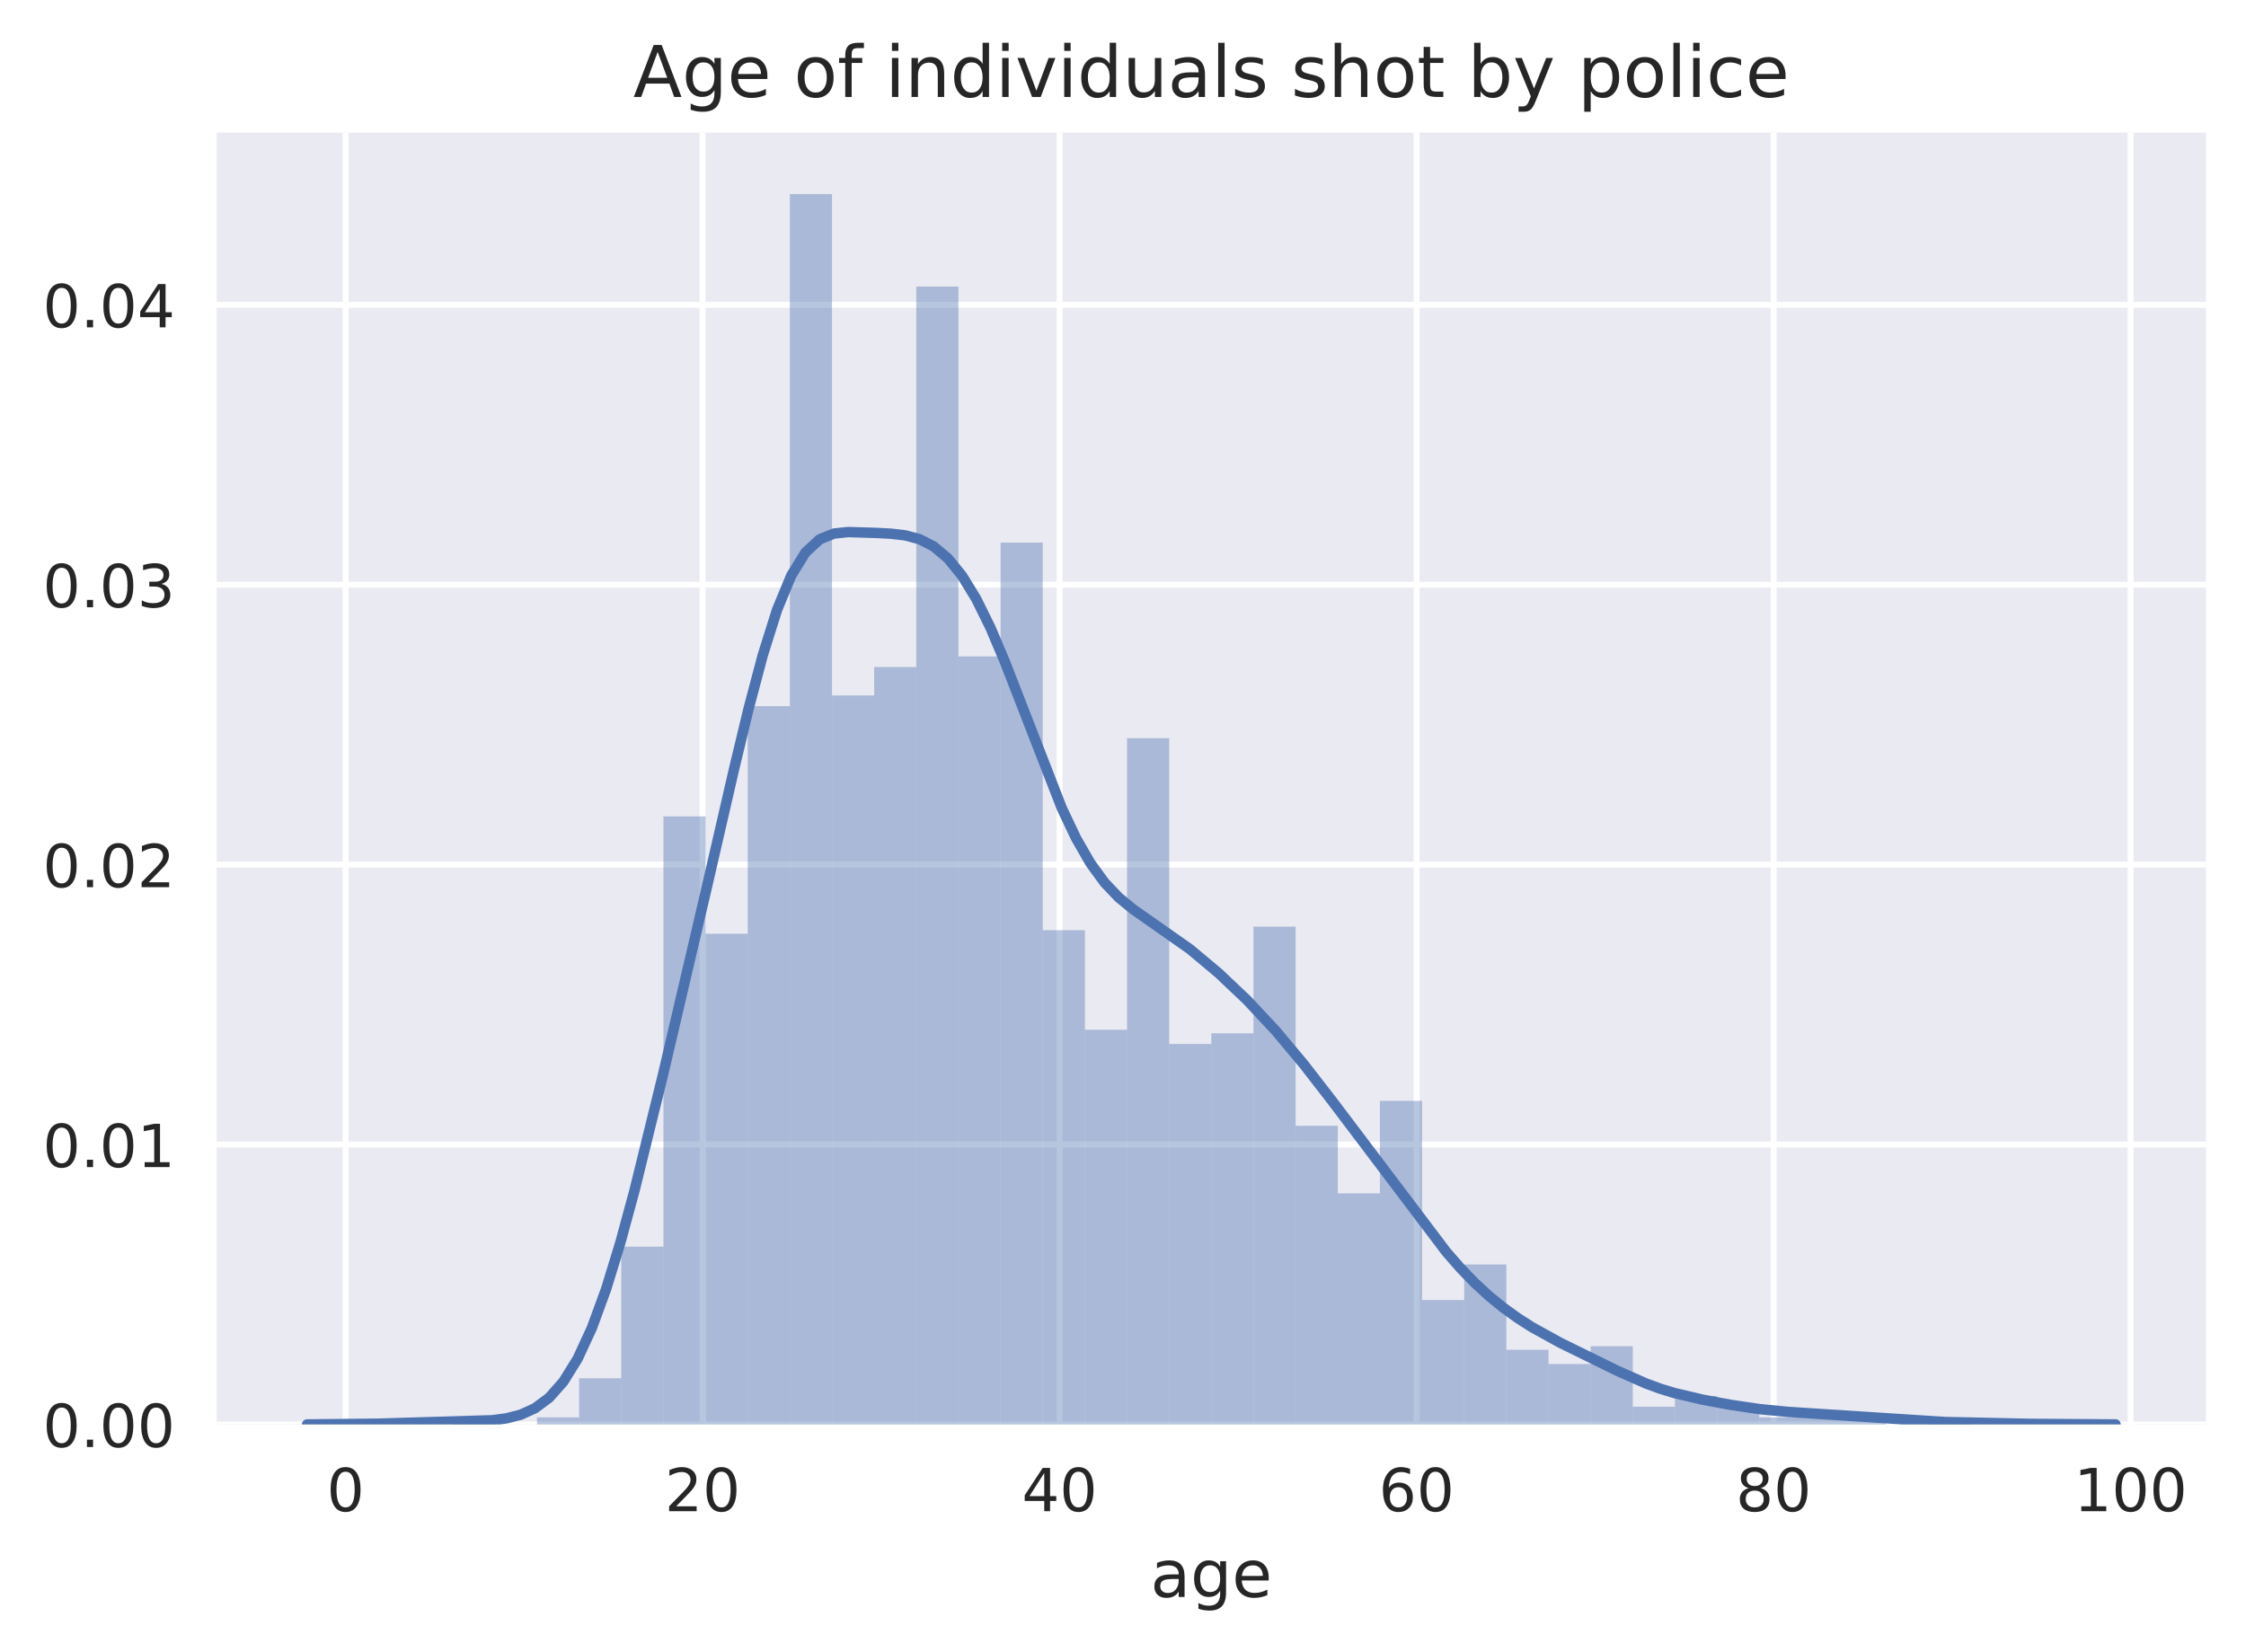 <?xml version="1.0" encoding="utf-8" standalone="no"?>
<!DOCTYPE svg PUBLIC "-//W3C//DTD SVG 1.1//EN"
  "http://www.w3.org/Graphics/SVG/1.1/DTD/svg11.dtd">
<!-- Created with matplotlib (http://matplotlib.org/) -->
<svg height="278pt" version="1.1" viewBox="0 0 378 278" width="378pt" xmlns="http://www.w3.org/2000/svg" xmlns:xlink="http://www.w3.org/1999/xlink">
 <defs>
  <style type="text/css">
*{stroke-linecap:butt;stroke-linejoin:round;}
  </style>
 </defs>
 <g id="figure_1">
  <g id="patch_1">
   <path d="M 0 278.282 
L 378.466 278.282 
L 378.466 0 
L 0 0 
z
" style="fill:#ffffff;"/>
  </g>
  <g id="axes_1">
   <g id="patch_2">
    <path d="M 36.466 239.758 
L 371.266 239.758 
L 371.266 22.318 
L 36.466 22.318 
z
" style="fill:#eaeaf2;"/>
   </g>
   <g id="matplotlib.axis_1">
    <g id="xtick_1">
     <g id="line2d_1">
      <path clip-path="url(#pe9ce40c87d)" d="M 58.162 239.758 
L 58.162 22.318 
" style="fill:none;stroke:#ffffff;stroke-linecap:round;"/>
     </g>
     <g id="line2d_2"/>
     <g id="text_1">
      <!-- 0 -->
      <defs>
       <path d="M 31.781 66.406 
Q 24.172 66.406 20.328 58.906 
Q 16.5 51.422 16.5 36.375 
Q 16.5 21.391 20.328 13.891 
Q 24.172 6.391 31.781 6.391 
Q 39.453 6.391 43.281 13.891 
Q 47.125 21.391 47.125 36.375 
Q 47.125 51.422 43.281 58.906 
Q 39.453 66.406 31.781 66.406 
z
M 31.781 74.219 
Q 44.047 74.219 50.516 64.516 
Q 56.984 54.828 56.984 36.375 
Q 56.984 17.969 50.516 8.266 
Q 44.047 -1.422 31.781 -1.422 
Q 19.531 -1.422 13.062 8.266 
Q 6.594 17.969 6.594 36.375 
Q 6.594 54.828 13.062 64.516 
Q 19.531 74.219 31.781 74.219 
z
" id="DejaVuSans-30"/>
      </defs>
      <g style="fill:#262626;" transform="translate(54.981 254.357)scale(0.1 -0.1)">
       <use xlink:href="#DejaVuSans-30"/>
      </g>
     </g>
    </g>
    <g id="xtick_2">
     <g id="line2d_3">
      <path clip-path="url(#pe9ce40c87d)" d="M 118.246 239.758 
L 118.246 22.318 
" style="fill:none;stroke:#ffffff;stroke-linecap:round;"/>
     </g>
     <g id="line2d_4"/>
     <g id="text_2">
      <!-- 20 -->
      <defs>
       <path d="M 19.188 8.297 
L 53.609 8.297 
L 53.609 0 
L 7.328 0 
L 7.328 8.297 
Q 12.938 14.109 22.625 23.891 
Q 32.328 33.688 34.812 36.531 
Q 39.547 41.844 41.422 45.531 
Q 43.312 49.219 43.312 52.781 
Q 43.312 58.594 39.234 62.25 
Q 35.156 65.922 28.609 65.922 
Q 23.969 65.922 18.812 64.312 
Q 13.672 62.703 7.812 59.422 
L 7.812 69.391 
Q 13.766 71.781 18.938 73 
Q 24.125 74.219 28.422 74.219 
Q 39.75 74.219 46.484 68.547 
Q 53.219 62.891 53.219 53.422 
Q 53.219 48.922 51.531 44.891 
Q 49.859 40.875 45.406 35.406 
Q 44.188 33.984 37.641 27.219 
Q 31.109 20.453 19.188 8.297 
z
" id="DejaVuSans-32"/>
      </defs>
      <g style="fill:#262626;" transform="translate(111.884 254.357)scale(0.1 -0.1)">
       <use xlink:href="#DejaVuSans-32"/>
       <use x="63.623" xlink:href="#DejaVuSans-30"/>
      </g>
     </g>
    </g>
    <g id="xtick_3">
     <g id="line2d_5">
      <path clip-path="url(#pe9ce40c87d)" d="M 178.33 239.758 
L 178.33 22.318 
" style="fill:none;stroke:#ffffff;stroke-linecap:round;"/>
     </g>
     <g id="line2d_6"/>
     <g id="text_3">
      <!-- 40 -->
      <defs>
       <path d="M 37.797 64.312 
L 12.891 25.391 
L 37.797 25.391 
z
M 35.203 72.906 
L 47.609 72.906 
L 47.609 25.391 
L 58.016 25.391 
L 58.016 17.188 
L 47.609 17.188 
L 47.609 0 
L 37.797 0 
L 37.797 17.188 
L 4.891 17.188 
L 4.891 26.703 
z
" id="DejaVuSans-34"/>
      </defs>
      <g style="fill:#262626;" transform="translate(171.967 254.357)scale(0.1 -0.1)">
       <use xlink:href="#DejaVuSans-34"/>
       <use x="63.623" xlink:href="#DejaVuSans-30"/>
      </g>
     </g>
    </g>
    <g id="xtick_4">
     <g id="line2d_7">
      <path clip-path="url(#pe9ce40c87d)" d="M 238.414 239.758 
L 238.414 22.318 
" style="fill:none;stroke:#ffffff;stroke-linecap:round;"/>
     </g>
     <g id="line2d_8"/>
     <g id="text_4">
      <!-- 60 -->
      <defs>
       <path d="M 33.016 40.375 
Q 26.375 40.375 22.484 35.828 
Q 18.609 31.297 18.609 23.391 
Q 18.609 15.531 22.484 10.953 
Q 26.375 6.391 33.016 6.391 
Q 39.656 6.391 43.531 10.953 
Q 47.406 15.531 47.406 23.391 
Q 47.406 31.297 43.531 35.828 
Q 39.656 40.375 33.016 40.375 
z
M 52.594 71.297 
L 52.594 62.312 
Q 48.875 64.062 45.094 64.984 
Q 41.312 65.922 37.594 65.922 
Q 27.828 65.922 22.672 59.328 
Q 17.531 52.734 16.797 39.406 
Q 19.672 43.656 24.016 45.922 
Q 28.375 48.188 33.594 48.188 
Q 44.578 48.188 50.953 41.516 
Q 57.328 34.859 57.328 23.391 
Q 57.328 12.156 50.688 5.359 
Q 44.047 -1.422 33.016 -1.422 
Q 20.359 -1.422 13.672 8.266 
Q 6.984 17.969 6.984 36.375 
Q 6.984 53.656 15.188 63.938 
Q 23.391 74.219 37.203 74.219 
Q 40.922 74.219 44.703 73.484 
Q 48.484 72.75 52.594 71.297 
z
" id="DejaVuSans-36"/>
      </defs>
      <g style="fill:#262626;" transform="translate(232.051 254.357)scale(0.1 -0.1)">
       <use xlink:href="#DejaVuSans-36"/>
       <use x="63.623" xlink:href="#DejaVuSans-30"/>
      </g>
     </g>
    </g>
    <g id="xtick_5">
     <g id="line2d_9">
      <path clip-path="url(#pe9ce40c87d)" d="M 298.498 239.758 
L 298.498 22.318 
" style="fill:none;stroke:#ffffff;stroke-linecap:round;"/>
     </g>
     <g id="line2d_10"/>
     <g id="text_5">
      <!-- 80 -->
      <defs>
       <path d="M 31.781 34.625 
Q 24.75 34.625 20.719 30.859 
Q 16.703 27.094 16.703 20.516 
Q 16.703 13.922 20.719 10.156 
Q 24.75 6.391 31.781 6.391 
Q 38.812 6.391 42.859 10.172 
Q 46.922 13.969 46.922 20.516 
Q 46.922 27.094 42.891 30.859 
Q 38.875 34.625 31.781 34.625 
z
M 21.922 38.812 
Q 15.578 40.375 12.031 44.719 
Q 8.5 49.078 8.5 55.328 
Q 8.5 64.062 14.719 69.141 
Q 20.953 74.219 31.781 74.219 
Q 42.672 74.219 48.875 69.141 
Q 55.078 64.062 55.078 55.328 
Q 55.078 49.078 51.531 44.719 
Q 48 40.375 41.703 38.812 
Q 48.828 37.156 52.797 32.312 
Q 56.781 27.484 56.781 20.516 
Q 56.781 9.906 50.312 4.234 
Q 43.844 -1.422 31.781 -1.422 
Q 19.734 -1.422 13.25 4.234 
Q 6.781 9.906 6.781 20.516 
Q 6.781 27.484 10.781 32.312 
Q 14.797 37.156 21.922 38.812 
z
M 18.312 54.391 
Q 18.312 48.734 21.844 45.562 
Q 25.391 42.391 31.781 42.391 
Q 38.141 42.391 41.719 45.562 
Q 45.312 48.734 45.312 54.391 
Q 45.312 60.062 41.719 63.234 
Q 38.141 66.406 31.781 66.406 
Q 25.391 66.406 21.844 63.234 
Q 18.312 60.062 18.312 54.391 
z
" id="DejaVuSans-38"/>
      </defs>
      <g style="fill:#262626;" transform="translate(292.135 254.357)scale(0.1 -0.1)">
       <use xlink:href="#DejaVuSans-38"/>
       <use x="63.623" xlink:href="#DejaVuSans-30"/>
      </g>
     </g>
    </g>
    <g id="xtick_6">
     <g id="line2d_11">
      <path clip-path="url(#pe9ce40c87d)" d="M 358.582 239.758 
L 358.582 22.318 
" style="fill:none;stroke:#ffffff;stroke-linecap:round;"/>
     </g>
     <g id="line2d_12"/>
     <g id="text_6">
      <!-- 100 -->
      <defs>
       <path d="M 12.406 8.297 
L 28.516 8.297 
L 28.516 63.922 
L 10.984 60.406 
L 10.984 69.391 
L 28.422 72.906 
L 38.281 72.906 
L 38.281 8.297 
L 54.391 8.297 
L 54.391 0 
L 12.406 0 
z
" id="DejaVuSans-31"/>
      </defs>
      <g style="fill:#262626;" transform="translate(349.038 254.357)scale(0.1 -0.1)">
       <use xlink:href="#DejaVuSans-31"/>
       <use x="63.623" xlink:href="#DejaVuSans-30"/>
       <use x="127.246" xlink:href="#DejaVuSans-30"/>
      </g>
     </g>
    </g>
    <g id="text_7">
     <!-- age -->
     <defs>
      <path d="M 34.281 27.484 
Q 23.391 27.484 19.188 25 
Q 14.984 22.516 14.984 16.5 
Q 14.984 11.719 18.141 8.906 
Q 21.297 6.109 26.703 6.109 
Q 34.188 6.109 38.703 11.406 
Q 43.219 16.703 43.219 25.484 
L 43.219 27.484 
z
M 52.203 31.203 
L 52.203 0 
L 43.219 0 
L 43.219 8.297 
Q 40.141 3.328 35.547 0.953 
Q 30.953 -1.422 24.312 -1.422 
Q 15.922 -1.422 10.953 3.297 
Q 6 8.016 6 15.922 
Q 6 25.141 12.172 29.828 
Q 18.359 34.516 30.609 34.516 
L 43.219 34.516 
L 43.219 35.406 
Q 43.219 41.609 39.141 45 
Q 35.062 48.391 27.688 48.391 
Q 23 48.391 18.547 47.266 
Q 14.109 46.141 10.016 43.891 
L 10.016 52.203 
Q 14.938 54.109 19.578 55.047 
Q 24.219 56 28.609 56 
Q 40.484 56 46.344 49.844 
Q 52.203 43.703 52.203 31.203 
z
" id="DejaVuSans-61"/>
      <path d="M 45.406 27.984 
Q 45.406 37.75 41.375 43.109 
Q 37.359 48.484 30.078 48.484 
Q 22.859 48.484 18.828 43.109 
Q 14.797 37.75 14.797 27.984 
Q 14.797 18.266 18.828 12.891 
Q 22.859 7.516 30.078 7.516 
Q 37.359 7.516 41.375 12.891 
Q 45.406 18.266 45.406 27.984 
z
M 54.391 6.781 
Q 54.391 -7.172 48.188 -13.984 
Q 42 -20.797 29.203 -20.797 
Q 24.469 -20.797 20.266 -20.094 
Q 16.062 -19.391 12.109 -17.922 
L 12.109 -9.188 
Q 16.062 -11.328 19.922 -12.344 
Q 23.781 -13.375 27.781 -13.375 
Q 36.625 -13.375 41.016 -8.766 
Q 45.406 -4.156 45.406 5.172 
L 45.406 9.625 
Q 42.625 4.781 38.281 2.391 
Q 33.938 0 27.875 0 
Q 17.828 0 11.672 7.656 
Q 5.516 15.328 5.516 27.984 
Q 5.516 40.672 11.672 48.328 
Q 17.828 56 27.875 56 
Q 33.938 56 38.281 53.609 
Q 42.625 51.219 45.406 46.391 
L 45.406 54.688 
L 54.391 54.688 
z
" id="DejaVuSans-67"/>
      <path d="M 56.203 29.594 
L 56.203 25.203 
L 14.891 25.203 
Q 15.484 15.922 20.484 11.062 
Q 25.484 6.203 34.422 6.203 
Q 39.594 6.203 44.453 7.469 
Q 49.312 8.734 54.109 11.281 
L 54.109 2.781 
Q 49.266 0.734 44.188 -0.344 
Q 39.109 -1.422 33.891 -1.422 
Q 20.797 -1.422 13.156 6.188 
Q 5.516 13.812 5.516 26.812 
Q 5.516 40.234 12.766 48.109 
Q 20.016 56 32.328 56 
Q 43.359 56 49.781 48.891 
Q 56.203 41.797 56.203 29.594 
z
M 47.219 32.234 
Q 47.125 39.594 43.094 43.984 
Q 39.062 48.391 32.422 48.391 
Q 24.906 48.391 20.391 44.141 
Q 15.875 39.891 15.188 32.172 
z
" id="DejaVuSans-65"/>
     </defs>
     <g style="fill:#262626;" transform="translate(193.619 268.795)scale(0.11 -0.11)">
      <use xlink:href="#DejaVuSans-61"/>
      <use x="61.279" xlink:href="#DejaVuSans-67"/>
      <use x="124.756" xlink:href="#DejaVuSans-65"/>
     </g>
    </g>
   </g>
   <g id="matplotlib.axis_2">
    <g id="ytick_1">
     <g id="line2d_13">
      <path clip-path="url(#pe9ce40c87d)" d="M 36.466 239.758 
L 371.266 239.758 
" style="fill:none;stroke:#ffffff;stroke-linecap:round;"/>
     </g>
     <g id="line2d_14"/>
     <g id="text_8">
      <!-- 0.00 -->
      <defs>
       <path d="M 10.688 12.406 
L 21 12.406 
L 21 0 
L 10.688 0 
z
" id="DejaVuSans-2e"/>
      </defs>
      <g style="fill:#262626;" transform="translate(7.2 243.557)scale(0.1 -0.1)">
       <use xlink:href="#DejaVuSans-30"/>
       <use x="63.623" xlink:href="#DejaVuSans-2e"/>
       <use x="95.41" xlink:href="#DejaVuSans-30"/>
       <use x="159.033" xlink:href="#DejaVuSans-30"/>
      </g>
     </g>
    </g>
    <g id="ytick_2">
     <g id="line2d_15">
      <path clip-path="url(#pe9ce40c87d)" d="M 36.466 192.643 
L 371.266 192.643 
" style="fill:none;stroke:#ffffff;stroke-linecap:round;"/>
     </g>
     <g id="line2d_16"/>
     <g id="text_9">
      <!-- 0.01 -->
      <g style="fill:#262626;" transform="translate(7.2 196.443)scale(0.1 -0.1)">
       <use xlink:href="#DejaVuSans-30"/>
       <use x="63.623" xlink:href="#DejaVuSans-2e"/>
       <use x="95.41" xlink:href="#DejaVuSans-30"/>
       <use x="159.033" xlink:href="#DejaVuSans-31"/>
      </g>
     </g>
    </g>
    <g id="ytick_3">
     <g id="line2d_17">
      <path clip-path="url(#pe9ce40c87d)" d="M 36.466 145.529 
L 371.266 145.529 
" style="fill:none;stroke:#ffffff;stroke-linecap:round;"/>
     </g>
     <g id="line2d_18"/>
     <g id="text_10">
      <!-- 0.02 -->
      <g style="fill:#262626;" transform="translate(7.2 149.328)scale(0.1 -0.1)">
       <use xlink:href="#DejaVuSans-30"/>
       <use x="63.623" xlink:href="#DejaVuSans-2e"/>
       <use x="95.41" xlink:href="#DejaVuSans-30"/>
       <use x="159.033" xlink:href="#DejaVuSans-32"/>
      </g>
     </g>
    </g>
    <g id="ytick_4">
     <g id="line2d_19">
      <path clip-path="url(#pe9ce40c87d)" d="M 36.466 98.414 
L 371.266 98.414 
" style="fill:none;stroke:#ffffff;stroke-linecap:round;"/>
     </g>
     <g id="line2d_20"/>
     <g id="text_11">
      <!-- 0.03 -->
      <defs>
       <path d="M 40.578 39.312 
Q 47.656 37.797 51.625 33 
Q 55.609 28.219 55.609 21.188 
Q 55.609 10.406 48.188 4.484 
Q 40.766 -1.422 27.094 -1.422 
Q 22.516 -1.422 17.656 -0.516 
Q 12.797 0.391 7.625 2.203 
L 7.625 11.719 
Q 11.719 9.328 16.594 8.109 
Q 21.484 6.891 26.812 6.891 
Q 36.078 6.891 40.938 10.547 
Q 45.797 14.203 45.797 21.188 
Q 45.797 27.641 41.281 31.266 
Q 36.766 34.906 28.719 34.906 
L 20.219 34.906 
L 20.219 43.016 
L 29.109 43.016 
Q 36.375 43.016 40.234 45.922 
Q 44.094 48.828 44.094 54.297 
Q 44.094 59.906 40.109 62.906 
Q 36.141 65.922 28.719 65.922 
Q 24.656 65.922 20.016 65.031 
Q 15.375 64.156 9.812 62.312 
L 9.812 71.094 
Q 15.438 72.656 20.344 73.438 
Q 25.25 74.219 29.594 74.219 
Q 40.828 74.219 47.359 69.109 
Q 53.906 64.016 53.906 55.328 
Q 53.906 49.266 50.438 45.094 
Q 46.969 40.922 40.578 39.312 
z
" id="DejaVuSans-33"/>
      </defs>
      <g style="fill:#262626;" transform="translate(7.2 102.213)scale(0.1 -0.1)">
       <use xlink:href="#DejaVuSans-30"/>
       <use x="63.623" xlink:href="#DejaVuSans-2e"/>
       <use x="95.41" xlink:href="#DejaVuSans-30"/>
       <use x="159.033" xlink:href="#DejaVuSans-33"/>
      </g>
     </g>
    </g>
    <g id="ytick_5">
     <g id="line2d_21">
      <path clip-path="url(#pe9ce40c87d)" d="M 36.466 51.299 
L 371.266 51.299 
" style="fill:none;stroke:#ffffff;stroke-linecap:round;"/>
     </g>
     <g id="line2d_22"/>
     <g id="text_12">
      <!-- 0.04 -->
      <g style="fill:#262626;" transform="translate(7.2 55.099)scale(0.1 -0.1)">
       <use xlink:href="#DejaVuSans-30"/>
       <use x="63.623" xlink:href="#DejaVuSans-2e"/>
       <use x="95.41" xlink:href="#DejaVuSans-30"/>
       <use x="159.033" xlink:href="#DejaVuSans-34"/>
      </g>
     </g>
    </g>
   </g>
   <g id="patch_3">
    <path clip-path="url(#pe9ce40c87d)" d="M 76.187 239.758 
L 83.281 239.758 
L 83.281 238.561 
L 76.187 238.561 
z
" style="fill:#4c72b0;opacity:0.4;"/>
   </g>
   <g id="patch_4">
    <path clip-path="url(#pe9ce40c87d)" d="M 83.281 239.758 
L 90.374 239.758 
L 90.374 239.758 
L 83.281 239.758 
z
" style="fill:#4c72b0;opacity:0.4;"/>
   </g>
   <g id="patch_5">
    <path clip-path="url(#pe9ce40c87d)" d="M 90.374 239.758 
L 97.467 239.758 
L 97.467 238.561 
L 90.374 238.561 
z
" style="fill:#4c72b0;opacity:0.4;"/>
   </g>
   <g id="patch_6">
    <path clip-path="url(#pe9ce40c87d)" d="M 97.467 239.758 
L 104.56 239.758 
L 104.56 231.977 
L 97.467 231.977 
z
" style="fill:#4c72b0;opacity:0.4;"/>
   </g>
   <g id="patch_7">
    <path clip-path="url(#pe9ce40c87d)" d="M 104.56 239.758 
L 111.653 239.758 
L 111.653 209.832 
L 104.56 209.832 
z
" style="fill:#4c72b0;opacity:0.4;"/>
   </g>
   <g id="patch_8">
    <path clip-path="url(#pe9ce40c87d)" d="M 111.653 239.758 
L 118.747 239.758 
L 118.747 137.412 
L 111.653 137.412 
z
" style="fill:#4c72b0;opacity:0.4;"/>
   </g>
   <g id="patch_9">
    <path clip-path="url(#pe9ce40c87d)" d="M 118.747 239.758 
L 125.84 239.758 
L 125.84 157.163 
L 118.747 157.163 
z
" style="fill:#4c72b0;opacity:0.4;"/>
   </g>
   <g id="patch_10">
    <path clip-path="url(#pe9ce40c87d)" d="M 125.84 239.758 
L 132.933 239.758 
L 132.933 118.858 
L 125.84 118.858 
z
" style="fill:#4c72b0;opacity:0.4;"/>
   </g>
   <g id="patch_11">
    <path clip-path="url(#pe9ce40c87d)" d="M 132.933 239.758 
L 140.026 239.758 
L 140.026 32.672 
L 132.933 32.672 
z
" style="fill:#4c72b0;opacity:0.4;"/>
   </g>
   <g id="patch_12">
    <path clip-path="url(#pe9ce40c87d)" d="M 140.026 239.758 
L 147.12 239.758 
L 147.12 117.063 
L 140.026 117.063 
z
" style="fill:#4c72b0;opacity:0.4;"/>
   </g>
   <g id="patch_13">
    <path clip-path="url(#pe9ce40c87d)" d="M 147.12 239.758 
L 154.213 239.758 
L 154.213 112.275 
L 147.12 112.275 
z
" style="fill:#4c72b0;opacity:0.4;"/>
   </g>
   <g id="patch_14">
    <path clip-path="url(#pe9ce40c87d)" d="M 154.213 239.758 
L 161.306 239.758 
L 161.306 48.234 
L 154.213 48.234 
z
" style="fill:#4c72b0;opacity:0.4;"/>
   </g>
   <g id="patch_15">
    <path clip-path="url(#pe9ce40c87d)" d="M 161.306 239.758 
L 168.399 239.758 
L 168.399 110.479 
L 161.306 110.479 
z
" style="fill:#4c72b0;opacity:0.4;"/>
   </g>
   <g id="patch_16">
    <path clip-path="url(#pe9ce40c87d)" d="M 168.399 239.758 
L 175.493 239.758 
L 175.493 91.327 
L 168.399 91.327 
z
" style="fill:#4c72b0;opacity:0.4;"/>
   </g>
   <g id="patch_17">
    <path clip-path="url(#pe9ce40c87d)" d="M 175.493 239.758 
L 182.586 239.758 
L 182.586 156.565 
L 175.493 156.565 
z
" style="fill:#4c72b0;opacity:0.4;"/>
   </g>
   <g id="patch_18">
    <path clip-path="url(#pe9ce40c87d)" d="M 182.586 239.758 
L 189.679 239.758 
L 189.679 173.323 
L 182.586 173.323 
z
" style="fill:#4c72b0;opacity:0.4;"/>
   </g>
   <g id="patch_19">
    <path clip-path="url(#pe9ce40c87d)" d="M 189.679 239.758 
L 196.772 239.758 
L 196.772 124.245 
L 189.679 124.245 
z
" style="fill:#4c72b0;opacity:0.4;"/>
   </g>
   <g id="patch_20">
    <path clip-path="url(#pe9ce40c87d)" d="M 196.772 239.758 
L 203.866 239.758 
L 203.866 175.717 
L 196.772 175.717 
z
" style="fill:#4c72b0;opacity:0.4;"/>
   </g>
   <g id="patch_21">
    <path clip-path="url(#pe9ce40c87d)" d="M 203.866 239.758 
L 210.959 239.758 
L 210.959 173.922 
L 203.866 173.922 
z
" style="fill:#4c72b0;opacity:0.4;"/>
   </g>
   <g id="patch_22">
    <path clip-path="url(#pe9ce40c87d)" d="M 210.959 239.758 
L 218.052 239.758 
L 218.052 155.966 
L 210.959 155.966 
z
" style="fill:#4c72b0;opacity:0.4;"/>
   </g>
   <g id="patch_23">
    <path clip-path="url(#pe9ce40c87d)" d="M 218.052 239.758 
L 225.145 239.758 
L 225.145 189.483 
L 218.052 189.483 
z
" style="fill:#4c72b0;opacity:0.4;"/>
   </g>
   <g id="patch_24">
    <path clip-path="url(#pe9ce40c87d)" d="M 225.145 239.758 
L 232.239 239.758 
L 232.239 200.855 
L 225.145 200.855 
z
" style="fill:#4c72b0;opacity:0.4;"/>
   </g>
   <g id="patch_25">
    <path clip-path="url(#pe9ce40c87d)" d="M 232.239 239.758 
L 239.332 239.758 
L 239.332 185.293 
L 232.239 185.293 
z
" style="fill:#4c72b0;opacity:0.4;"/>
   </g>
   <g id="patch_26">
    <path clip-path="url(#pe9ce40c87d)" d="M 239.332 239.758 
L 246.425 239.758 
L 246.425 218.81 
L 239.332 218.81 
z
" style="fill:#4c72b0;opacity:0.4;"/>
   </g>
   <g id="patch_27">
    <path clip-path="url(#pe9ce40c87d)" d="M 246.425 239.758 
L 253.518 239.758 
L 253.518 212.825 
L 246.425 212.825 
z
" style="fill:#4c72b0;opacity:0.4;"/>
   </g>
   <g id="patch_28">
    <path clip-path="url(#pe9ce40c87d)" d="M 253.518 239.758 
L 260.612 239.758 
L 260.612 227.189 
L 253.518 227.189 
z
" style="fill:#4c72b0;opacity:0.4;"/>
   </g>
   <g id="patch_29">
    <path clip-path="url(#pe9ce40c87d)" d="M 260.612 239.758 
L 267.705 239.758 
L 267.705 229.583 
L 260.612 229.583 
z
" style="fill:#4c72b0;opacity:0.4;"/>
   </g>
   <g id="patch_30">
    <path clip-path="url(#pe9ce40c87d)" d="M 267.705 239.758 
L 274.798 239.758 
L 274.798 226.591 
L 267.705 226.591 
z
" style="fill:#4c72b0;opacity:0.4;"/>
   </g>
   <g id="patch_31">
    <path clip-path="url(#pe9ce40c87d)" d="M 274.798 239.758 
L 281.891 239.758 
L 281.891 236.766 
L 274.798 236.766 
z
" style="fill:#4c72b0;opacity:0.4;"/>
   </g>
   <g id="patch_32">
    <path clip-path="url(#pe9ce40c87d)" d="M 281.891 239.758 
L 288.985 239.758 
L 288.985 234.97 
L 281.891 234.97 
z
" style="fill:#4c72b0;opacity:0.4;"/>
   </g>
   <g id="patch_33">
    <path clip-path="url(#pe9ce40c87d)" d="M 288.985 239.758 
L 296.078 239.758 
L 296.078 236.766 
L 288.985 236.766 
z
" style="fill:#4c72b0;opacity:0.4;"/>
   </g>
   <g id="patch_34">
    <path clip-path="url(#pe9ce40c87d)" d="M 296.078 239.758 
L 303.171 239.758 
L 303.171 238.561 
L 296.078 238.561 
z
" style="fill:#4c72b0;opacity:0.4;"/>
   </g>
   <g id="patch_35">
    <path clip-path="url(#pe9ce40c87d)" d="M 303.171 239.758 
L 310.264 239.758 
L 310.264 237.364 
L 303.171 237.364 
z
" style="fill:#4c72b0;opacity:0.4;"/>
   </g>
   <g id="patch_36">
    <path clip-path="url(#pe9ce40c87d)" d="M 310.264 239.758 
L 317.357 239.758 
L 317.357 237.963 
L 310.264 237.963 
z
" style="fill:#4c72b0;opacity:0.4;"/>
   </g>
   <g id="patch_37">
    <path clip-path="url(#pe9ce40c87d)" d="M 317.357 239.758 
L 324.451 239.758 
L 324.451 239.758 
L 317.357 239.758 
z
" style="fill:#4c72b0;opacity:0.4;"/>
   </g>
   <g id="patch_38">
    <path clip-path="url(#pe9ce40c87d)" d="M 324.451 239.758 
L 331.544 239.758 
L 331.544 239.16 
L 324.451 239.16 
z
" style="fill:#4c72b0;opacity:0.4;"/>
   </g>
   <g id="line2d_23">
    <path clip-path="url(#pe9ce40c87d)" d="M 51.684 239.752 
L 63.667 239.628 
L 82.839 239.048 
L 85.236 238.732 
L 87.632 238.116 
L 90.029 237.027 
L 92.425 235.25 
L 94.822 232.545 
L 97.219 228.683 
L 99.615 223.502 
L 102.012 216.954 
L 104.408 209.143 
L 106.805 200.307 
L 111.598 180.818 
L 118.788 150.075 
L 123.581 129.272 
L 125.977 119.316 
L 128.374 110.272 
L 130.77 102.664 
L 133.167 96.869 
L 135.564 92.98 
L 137.96 90.774 
L 140.357 89.804 
L 142.753 89.553 
L 147.546 89.702 
L 149.943 89.831 
L 152.339 90.108 
L 154.736 90.744 
L 157.133 91.971 
L 159.529 93.985 
L 161.926 96.925 
L 164.322 100.848 
L 166.719 105.714 
L 169.115 111.376 
L 178.702 136.026 
L 181.098 141.077 
L 183.495 145.255 
L 185.891 148.546 
L 188.288 151.067 
L 190.685 153.034 
L 200.271 159.761 
L 205.064 163.775 
L 209.857 168.312 
L 214.65 173.436 
L 219.443 179.164 
L 224.236 185.35 
L 243.409 210.714 
L 245.805 213.457 
L 248.202 215.935 
L 250.599 218.141 
L 252.995 220.093 
L 255.392 221.821 
L 257.788 223.357 
L 262.581 226.007 
L 272.168 230.714 
L 276.961 232.837 
L 279.357 233.718 
L 281.754 234.455 
L 286.547 235.586 
L 291.34 236.468 
L 296.133 237.175 
L 300.926 237.644 
L 327.289 239.343 
L 341.668 239.657 
L 356.047 239.754 
L 356.047 239.754 
" style="fill:none;stroke:#4c72b0;stroke-linecap:round;stroke-width:1.75;"/>
   </g>
   <g id="patch_39">
    <path d="M 36.466 239.758 
L 36.466 22.318 
" style="fill:none;"/>
   </g>
   <g id="patch_40">
    <path d="M 371.266 239.758 
L 371.266 22.318 
" style="fill:none;"/>
   </g>
   <g id="patch_41">
    <path d="M 36.466 239.758 
L 371.266 239.758 
" style="fill:none;"/>
   </g>
   <g id="patch_42">
    <path d="M 36.466 22.318 
L 371.266 22.318 
" style="fill:none;"/>
   </g>
   <g id="text_13">
    <!-- Age of individuals shot by police -->
    <defs>
     <path d="M 34.188 63.188 
L 20.797 26.906 
L 47.609 26.906 
z
M 28.609 72.906 
L 39.797 72.906 
L 67.578 0 
L 57.328 0 
L 50.688 18.703 
L 17.828 18.703 
L 11.188 0 
L 0.781 0 
z
" id="DejaVuSans-41"/>
     <path id="DejaVuSans-20"/>
     <path d="M 30.609 48.391 
Q 23.391 48.391 19.188 42.75 
Q 14.984 37.109 14.984 27.297 
Q 14.984 17.484 19.156 11.844 
Q 23.344 6.203 30.609 6.203 
Q 37.797 6.203 41.984 11.859 
Q 46.188 17.531 46.188 27.297 
Q 46.188 37.016 41.984 42.703 
Q 37.797 48.391 30.609 48.391 
z
M 30.609 56 
Q 42.328 56 49.016 48.375 
Q 55.719 40.766 55.719 27.297 
Q 55.719 13.875 49.016 6.219 
Q 42.328 -1.422 30.609 -1.422 
Q 18.844 -1.422 12.172 6.219 
Q 5.516 13.875 5.516 27.297 
Q 5.516 40.766 12.172 48.375 
Q 18.844 56 30.609 56 
z
" id="DejaVuSans-6f"/>
     <path d="M 37.109 75.984 
L 37.109 68.5 
L 28.516 68.5 
Q 23.688 68.5 21.797 66.547 
Q 19.922 64.594 19.922 59.516 
L 19.922 54.688 
L 34.719 54.688 
L 34.719 47.703 
L 19.922 47.703 
L 19.922 0 
L 10.891 0 
L 10.891 47.703 
L 2.297 47.703 
L 2.297 54.688 
L 10.891 54.688 
L 10.891 58.5 
Q 10.891 67.625 15.141 71.797 
Q 19.391 75.984 28.609 75.984 
z
" id="DejaVuSans-66"/>
     <path d="M 9.422 54.688 
L 18.406 54.688 
L 18.406 0 
L 9.422 0 
z
M 9.422 75.984 
L 18.406 75.984 
L 18.406 64.594 
L 9.422 64.594 
z
" id="DejaVuSans-69"/>
     <path d="M 54.891 33.016 
L 54.891 0 
L 45.906 0 
L 45.906 32.719 
Q 45.906 40.484 42.875 44.328 
Q 39.844 48.188 33.797 48.188 
Q 26.516 48.188 22.312 43.547 
Q 18.109 38.922 18.109 30.906 
L 18.109 0 
L 9.078 0 
L 9.078 54.688 
L 18.109 54.688 
L 18.109 46.188 
Q 21.344 51.125 25.703 53.562 
Q 30.078 56 35.797 56 
Q 45.219 56 50.047 50.172 
Q 54.891 44.344 54.891 33.016 
z
" id="DejaVuSans-6e"/>
     <path d="M 45.406 46.391 
L 45.406 75.984 
L 54.391 75.984 
L 54.391 0 
L 45.406 0 
L 45.406 8.203 
Q 42.578 3.328 38.25 0.953 
Q 33.938 -1.422 27.875 -1.422 
Q 17.969 -1.422 11.734 6.484 
Q 5.516 14.406 5.516 27.297 
Q 5.516 40.188 11.734 48.094 
Q 17.969 56 27.875 56 
Q 33.938 56 38.25 53.625 
Q 42.578 51.266 45.406 46.391 
z
M 14.797 27.297 
Q 14.797 17.391 18.875 11.75 
Q 22.953 6.109 30.078 6.109 
Q 37.203 6.109 41.297 11.75 
Q 45.406 17.391 45.406 27.297 
Q 45.406 37.203 41.297 42.844 
Q 37.203 48.484 30.078 48.484 
Q 22.953 48.484 18.875 42.844 
Q 14.797 37.203 14.797 27.297 
z
" id="DejaVuSans-64"/>
     <path d="M 2.984 54.688 
L 12.5 54.688 
L 29.594 8.797 
L 46.688 54.688 
L 56.203 54.688 
L 35.688 0 
L 23.484 0 
z
" id="DejaVuSans-76"/>
     <path d="M 8.5 21.578 
L 8.5 54.688 
L 17.484 54.688 
L 17.484 21.922 
Q 17.484 14.156 20.5 10.266 
Q 23.531 6.391 29.594 6.391 
Q 36.859 6.391 41.078 11.031 
Q 45.312 15.672 45.312 23.688 
L 45.312 54.688 
L 54.297 54.688 
L 54.297 0 
L 45.312 0 
L 45.312 8.406 
Q 42.047 3.422 37.719 1 
Q 33.406 -1.422 27.688 -1.422 
Q 18.266 -1.422 13.375 4.438 
Q 8.5 10.297 8.5 21.578 
z
M 31.109 56 
z
" id="DejaVuSans-75"/>
     <path d="M 9.422 75.984 
L 18.406 75.984 
L 18.406 0 
L 9.422 0 
z
" id="DejaVuSans-6c"/>
     <path d="M 44.281 53.078 
L 44.281 44.578 
Q 40.484 46.531 36.375 47.5 
Q 32.281 48.484 27.875 48.484 
Q 21.188 48.484 17.844 46.438 
Q 14.5 44.391 14.5 40.281 
Q 14.5 37.156 16.891 35.375 
Q 19.281 33.594 26.516 31.984 
L 29.594 31.297 
Q 39.156 29.25 43.188 25.516 
Q 47.219 21.781 47.219 15.094 
Q 47.219 7.469 41.188 3.016 
Q 35.156 -1.422 24.609 -1.422 
Q 20.219 -1.422 15.453 -0.562 
Q 10.688 0.297 5.422 2 
L 5.422 11.281 
Q 10.406 8.688 15.234 7.391 
Q 20.062 6.109 24.812 6.109 
Q 31.156 6.109 34.562 8.281 
Q 37.984 10.453 37.984 14.406 
Q 37.984 18.062 35.516 20.016 
Q 33.062 21.969 24.703 23.781 
L 21.578 24.516 
Q 13.234 26.266 9.516 29.906 
Q 5.812 33.547 5.812 39.891 
Q 5.812 47.609 11.281 51.797 
Q 16.75 56 26.812 56 
Q 31.781 56 36.172 55.266 
Q 40.578 54.547 44.281 53.078 
z
" id="DejaVuSans-73"/>
     <path d="M 54.891 33.016 
L 54.891 0 
L 45.906 0 
L 45.906 32.719 
Q 45.906 40.484 42.875 44.328 
Q 39.844 48.188 33.797 48.188 
Q 26.516 48.188 22.312 43.547 
Q 18.109 38.922 18.109 30.906 
L 18.109 0 
L 9.078 0 
L 9.078 75.984 
L 18.109 75.984 
L 18.109 46.188 
Q 21.344 51.125 25.703 53.562 
Q 30.078 56 35.797 56 
Q 45.219 56 50.047 50.172 
Q 54.891 44.344 54.891 33.016 
z
" id="DejaVuSans-68"/>
     <path d="M 18.312 70.219 
L 18.312 54.688 
L 36.812 54.688 
L 36.812 47.703 
L 18.312 47.703 
L 18.312 18.016 
Q 18.312 11.328 20.141 9.422 
Q 21.969 7.516 27.594 7.516 
L 36.812 7.516 
L 36.812 0 
L 27.594 0 
Q 17.188 0 13.234 3.875 
Q 9.281 7.766 9.281 18.016 
L 9.281 47.703 
L 2.688 47.703 
L 2.688 54.688 
L 9.281 54.688 
L 9.281 70.219 
z
" id="DejaVuSans-74"/>
     <path d="M 48.688 27.297 
Q 48.688 37.203 44.609 42.844 
Q 40.531 48.484 33.406 48.484 
Q 26.266 48.484 22.188 42.844 
Q 18.109 37.203 18.109 27.297 
Q 18.109 17.391 22.188 11.75 
Q 26.266 6.109 33.406 6.109 
Q 40.531 6.109 44.609 11.75 
Q 48.688 17.391 48.688 27.297 
z
M 18.109 46.391 
Q 20.953 51.266 25.266 53.625 
Q 29.594 56 35.594 56 
Q 45.562 56 51.781 48.094 
Q 58.016 40.188 58.016 27.297 
Q 58.016 14.406 51.781 6.484 
Q 45.562 -1.422 35.594 -1.422 
Q 29.594 -1.422 25.266 0.953 
Q 20.953 3.328 18.109 8.203 
L 18.109 0 
L 9.078 0 
L 9.078 75.984 
L 18.109 75.984 
z
" id="DejaVuSans-62"/>
     <path d="M 32.172 -5.078 
Q 28.375 -14.844 24.75 -17.812 
Q 21.141 -20.797 15.094 -20.797 
L 7.906 -20.797 
L 7.906 -13.281 
L 13.188 -13.281 
Q 16.891 -13.281 18.938 -11.516 
Q 21 -9.766 23.484 -3.219 
L 25.094 0.875 
L 2.984 54.688 
L 12.5 54.688 
L 29.594 11.922 
L 46.688 54.688 
L 56.203 54.688 
z
" id="DejaVuSans-79"/>
     <path d="M 18.109 8.203 
L 18.109 -20.797 
L 9.078 -20.797 
L 9.078 54.688 
L 18.109 54.688 
L 18.109 46.391 
Q 20.953 51.266 25.266 53.625 
Q 29.594 56 35.594 56 
Q 45.562 56 51.781 48.094 
Q 58.016 40.188 58.016 27.297 
Q 58.016 14.406 51.781 6.484 
Q 45.562 -1.422 35.594 -1.422 
Q 29.594 -1.422 25.266 0.953 
Q 20.953 3.328 18.109 8.203 
z
M 48.688 27.297 
Q 48.688 37.203 44.609 42.844 
Q 40.531 48.484 33.406 48.484 
Q 26.266 48.484 22.188 42.844 
Q 18.109 37.203 18.109 27.297 
Q 18.109 17.391 22.188 11.75 
Q 26.266 6.109 33.406 6.109 
Q 40.531 6.109 44.609 11.75 
Q 48.688 17.391 48.688 27.297 
z
" id="DejaVuSans-70"/>
     <path d="M 48.781 52.594 
L 48.781 44.188 
Q 44.969 46.297 41.141 47.344 
Q 37.312 48.391 33.406 48.391 
Q 24.656 48.391 19.812 42.844 
Q 14.984 37.312 14.984 27.297 
Q 14.984 17.281 19.812 11.734 
Q 24.656 6.203 33.406 6.203 
Q 37.312 6.203 41.141 7.25 
Q 44.969 8.297 48.781 10.406 
L 48.781 2.094 
Q 45.016 0.344 40.984 -0.531 
Q 36.969 -1.422 32.422 -1.422 
Q 20.062 -1.422 12.781 6.344 
Q 5.516 14.109 5.516 27.297 
Q 5.516 40.672 12.859 48.328 
Q 20.219 56 33.016 56 
Q 37.156 56 41.109 55.141 
Q 45.062 54.297 48.781 52.594 
z
" id="DejaVuSans-63"/>
    </defs>
    <g style="fill:#262626;" transform="translate(106.581 16.318)scale(0.12 -0.12)">
     <use xlink:href="#DejaVuSans-41"/>
     <use x="68.408" xlink:href="#DejaVuSans-67"/>
     <use x="131.885" xlink:href="#DejaVuSans-65"/>
     <use x="193.408" xlink:href="#DejaVuSans-20"/>
     <use x="225.195" xlink:href="#DejaVuSans-6f"/>
     <use x="286.377" xlink:href="#DejaVuSans-66"/>
     <use x="321.582" xlink:href="#DejaVuSans-20"/>
     <use x="353.369" xlink:href="#DejaVuSans-69"/>
     <use x="381.152" xlink:href="#DejaVuSans-6e"/>
     <use x="444.531" xlink:href="#DejaVuSans-64"/>
     <use x="508.008" xlink:href="#DejaVuSans-69"/>
     <use x="535.791" xlink:href="#DejaVuSans-76"/>
     <use x="594.971" xlink:href="#DejaVuSans-69"/>
     <use x="622.754" xlink:href="#DejaVuSans-64"/>
     <use x="686.23" xlink:href="#DejaVuSans-75"/>
     <use x="749.609" xlink:href="#DejaVuSans-61"/>
     <use x="810.889" xlink:href="#DejaVuSans-6c"/>
     <use x="838.672" xlink:href="#DejaVuSans-73"/>
     <use x="890.771" xlink:href="#DejaVuSans-20"/>
     <use x="922.559" xlink:href="#DejaVuSans-73"/>
     <use x="974.658" xlink:href="#DejaVuSans-68"/>
     <use x="1038.037" xlink:href="#DejaVuSans-6f"/>
     <use x="1099.219" xlink:href="#DejaVuSans-74"/>
     <use x="1138.428" xlink:href="#DejaVuSans-20"/>
     <use x="1170.215" xlink:href="#DejaVuSans-62"/>
     <use x="1233.691" xlink:href="#DejaVuSans-79"/>
     <use x="1292.871" xlink:href="#DejaVuSans-20"/>
     <use x="1324.658" xlink:href="#DejaVuSans-70"/>
     <use x="1388.135" xlink:href="#DejaVuSans-6f"/>
     <use x="1449.316" xlink:href="#DejaVuSans-6c"/>
     <use x="1477.1" xlink:href="#DejaVuSans-69"/>
     <use x="1504.883" xlink:href="#DejaVuSans-63"/>
     <use x="1559.863" xlink:href="#DejaVuSans-65"/>
    </g>
   </g>
  </g>
 </g>
 <defs>
  <clipPath id="pe9ce40c87d">
   <rect height="217.44" width="334.8" x="36.466" y="22.318"/>
  </clipPath>
 </defs>
</svg>
